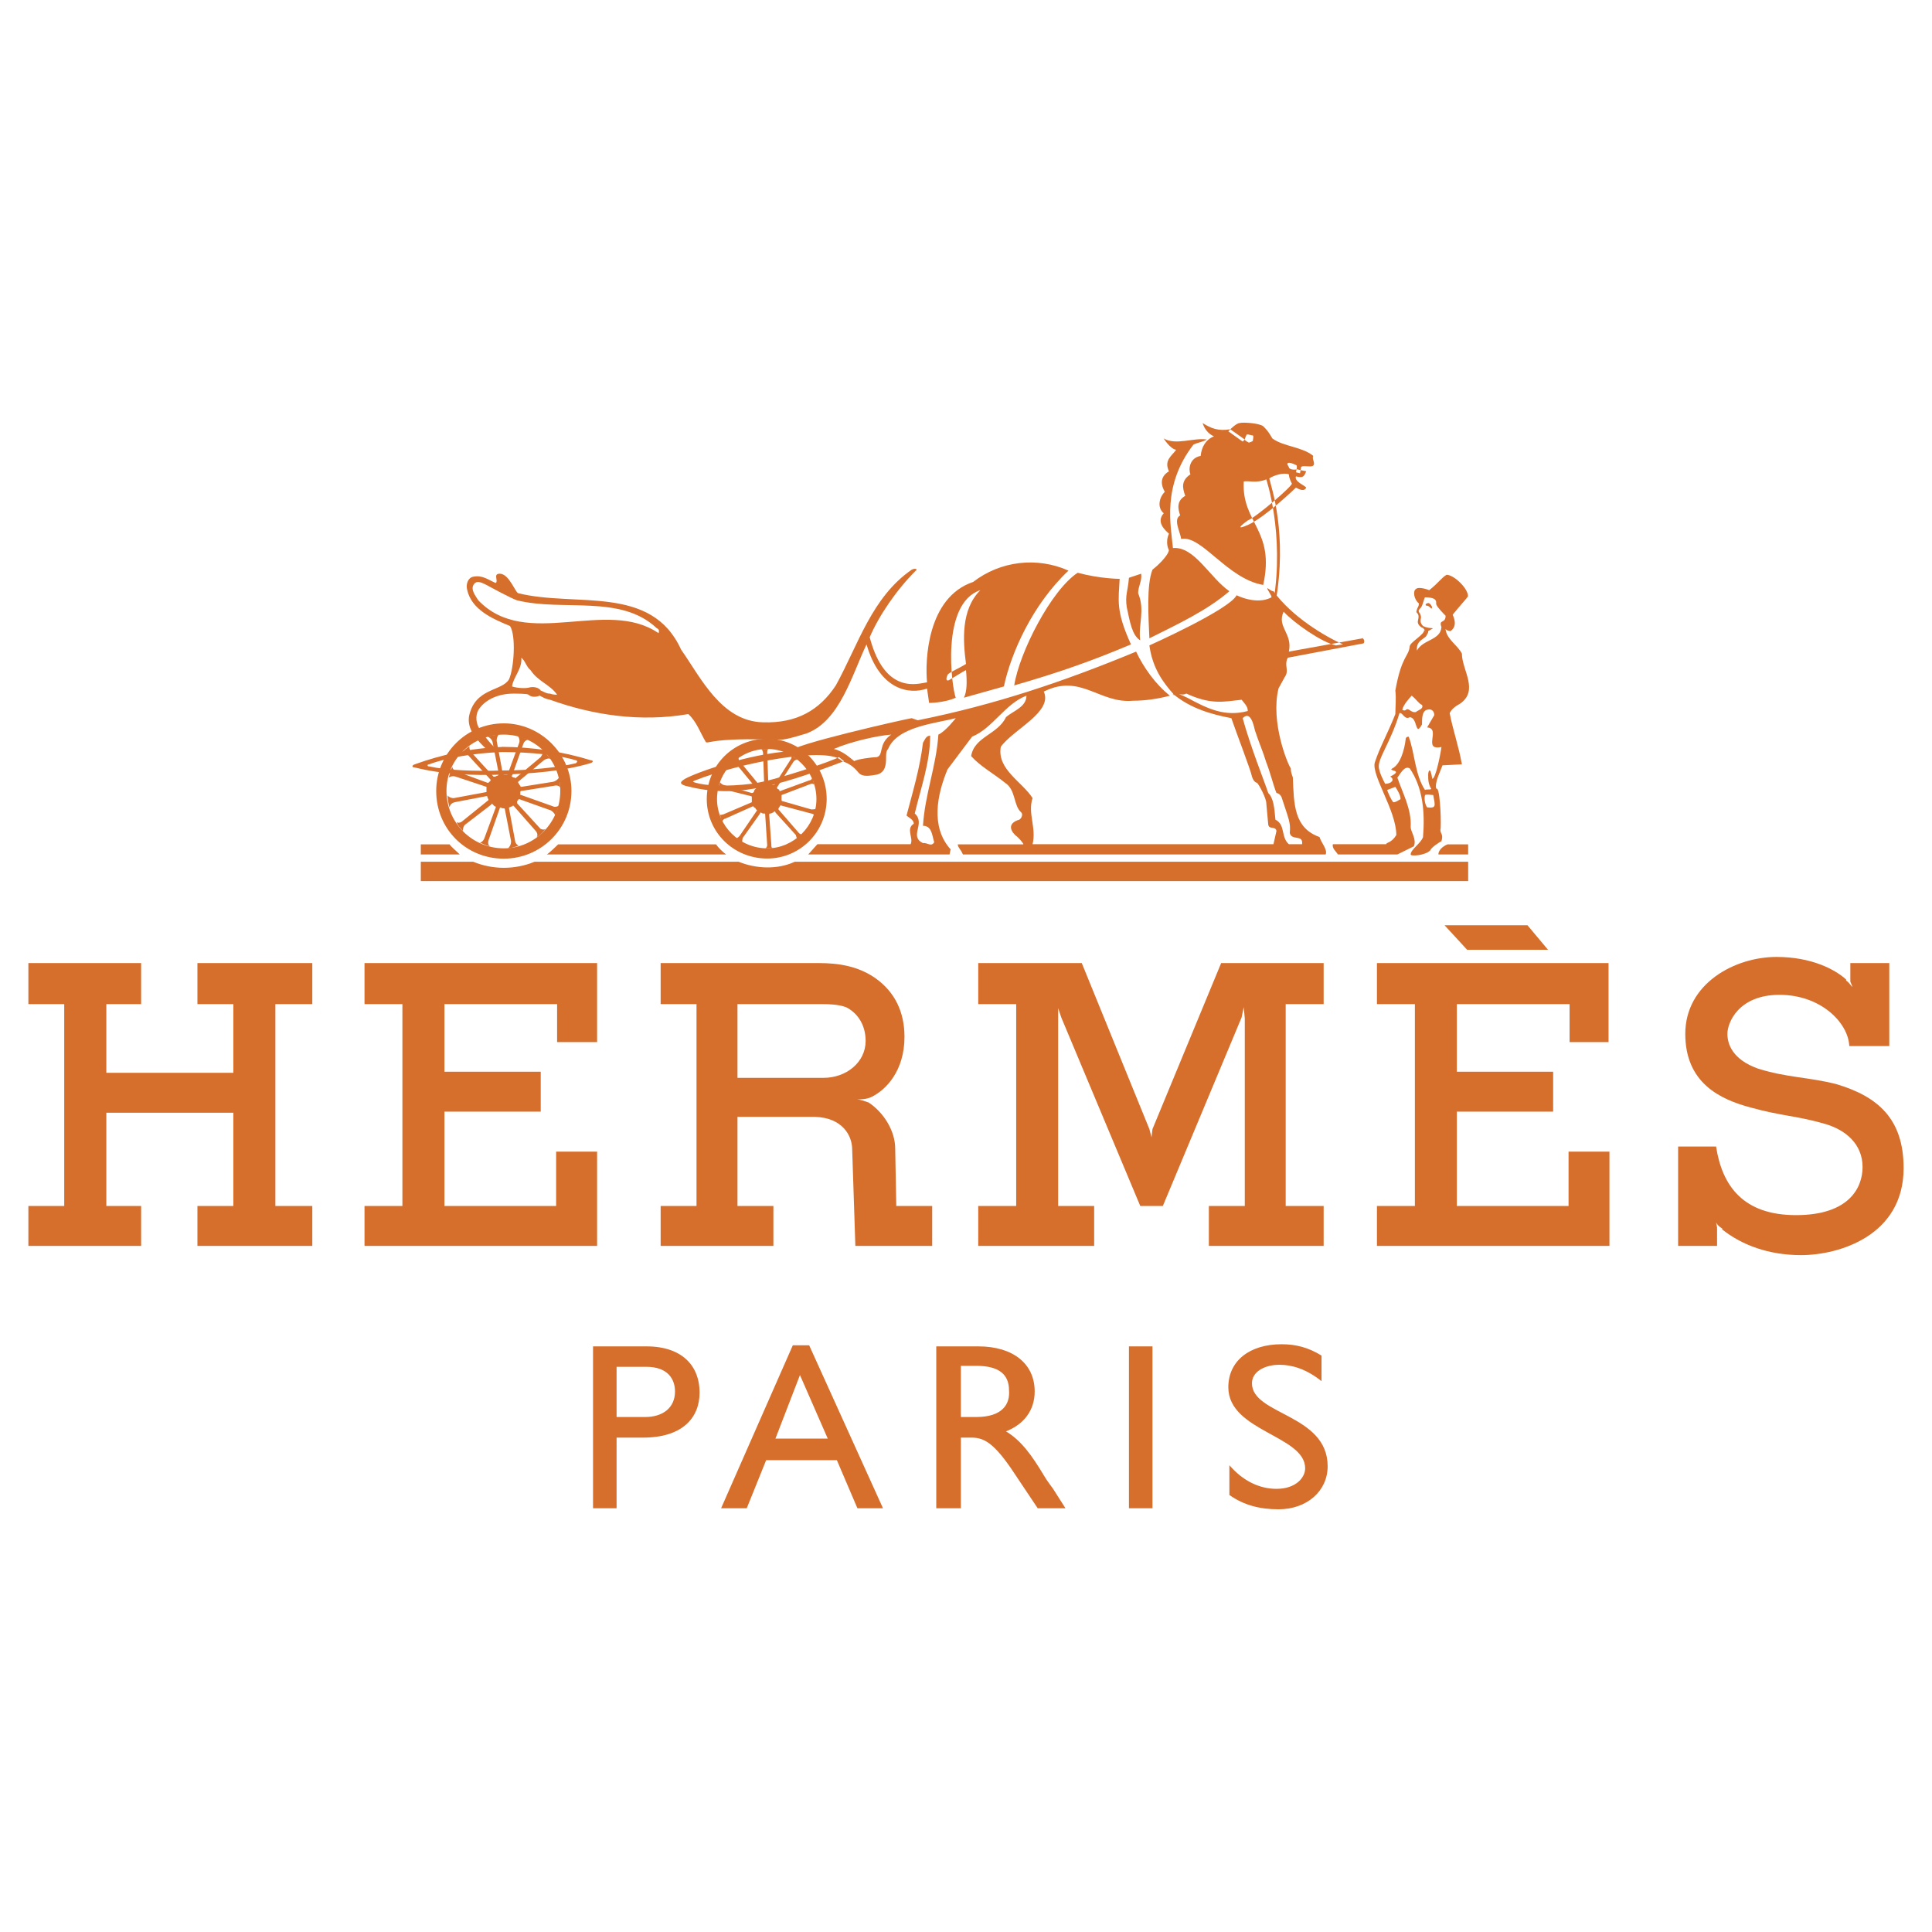 <?xml version="1.0" encoding="UTF-8"?>
<svg xmlns="http://www.w3.org/2000/svg" xmlns:xlink="http://www.w3.org/1999/xlink" width="100px" height="100px" viewBox="0 0 100 100" version="1.1">
<g id="surface1">
<rect x="0" y="0" width="100" height="100" style="fill:rgb(100%,100%,100%);fill-opacity:1;stroke:none;"/>
<path style=" stroke:none;fill-rule:evenodd;fill:rgb(84.314%,43.529%,17.255%);fill-opacity:1;" d="M 1.469 49.848 L 7.305 49.848 L 7.305 51.973 L 5.504 51.973 L 5.504 55.527 L 12.078 55.527 L 12.078 51.973 L 10.219 51.973 L 10.219 49.848 L 16.164 49.848 L 16.164 51.973 L 14.254 51.973 L 14.254 62.422 L 16.164 62.422 L 16.164 64.488 L 10.219 64.488 L 10.219 62.422 L 12.078 62.422 L 12.078 57.594 L 5.504 57.594 L 5.504 62.422 L 7.305 62.422 L 7.305 64.488 L 1.469 64.488 L 1.469 62.422 L 3.324 62.422 L 3.324 51.973 L 1.469 51.973 Z M 71.27 49.848 L 83.258 49.848 L 83.258 53.938 L 81.242 53.938 L 81.242 51.973 L 75.406 51.973 L 75.406 55.473 L 80.391 55.473 L 80.391 57.539 L 75.406 57.539 L 75.406 62.422 L 81.188 62.422 L 81.188 59.609 L 83.305 59.609 L 83.305 64.488 L 71.27 64.488 L 71.27 62.422 L 73.234 62.422 L 73.234 51.973 L 71.27 51.973 Z M 18.867 49.848 L 30.906 49.848 L 30.906 53.938 L 28.836 53.938 L 28.836 51.973 L 23.004 51.973 L 23.004 55.473 L 27.988 55.473 L 27.988 57.539 L 23.004 57.539 L 23.004 62.422 L 28.785 62.422 L 28.785 59.609 L 30.906 59.609 L 30.906 64.488 L 18.867 64.488 L 18.867 62.422 L 20.828 62.422 L 20.828 51.973 L 18.867 51.973 Z M 74.77 47.891 L 79.062 47.891 L 80.125 49.16 L 75.938 49.16 Z M 95.031 56.109 C 93.547 55.738 92.535 55.789 90.996 55.312 C 89.672 54.84 89.41 54.039 89.41 53.512 C 89.41 52.926 89.992 51.492 92.109 51.492 C 94.234 51.492 95.664 52.926 95.719 54.145 L 97.789 54.145 L 97.789 49.848 L 95.773 49.848 L 95.773 50.805 L 95.879 51.07 L 95.879 51.125 L 95.879 51.07 C 95.824 51.07 95.773 50.914 95.555 50.75 L 95.555 50.699 C 94.977 50.172 93.754 49.531 91.953 49.531 C 89.781 49.531 87.23 50.914 87.23 53.512 C 87.23 56.055 89.031 56.906 90.625 57.328 C 92.164 57.754 92.961 57.754 94.289 58.125 C 95.555 58.441 96.406 59.238 96.406 60.406 C 96.406 61.465 95.719 62.895 92.961 62.895 C 90.254 62.895 89.141 61.41 88.824 59.344 L 86.859 59.344 L 86.859 64.488 L 88.875 64.488 L 88.875 63.535 L 88.824 63.266 C 88.824 63.266 88.875 63.43 89.141 63.586 L 89.141 63.637 C 90.148 64.434 91.527 64.965 93.223 64.965 C 95.188 64.965 98.531 63.961 98.531 60.461 C 98.531 57.914 97.203 56.75 95.031 56.109 Z M 66.547 62.422 L 66.547 51.973 L 68.512 51.973 L 68.512 49.848 L 63.207 49.848 L 59.652 58.441 L 59.602 58.867 L 59.492 58.441 L 55.992 49.848 L 50.633 49.848 L 50.633 51.973 L 52.598 51.973 L 52.598 62.422 L 50.633 62.422 L 50.633 64.488 L 56.633 64.488 L 56.633 62.422 L 54.77 62.422 L 54.77 52.184 L 54.93 52.66 L 59.02 62.422 L 60.188 62.422 L 64.266 52.66 L 64.375 52.129 L 64.43 52.715 L 64.43 62.422 L 62.57 62.422 L 62.57 64.488 L 68.512 64.488 L 68.512 62.422 Z M 23.797 44.227 L 21.781 44.227 L 21.781 43.703 L 23.273 43.703 C 23.32 43.805 23.641 44.066 23.797 44.227 Z M 74.449 44.227 C 74.449 44.02 74.664 43.805 74.926 43.703 L 75.992 43.703 L 75.992 44.227 Z M 41.141 44.602 C 40.238 45.023 39.125 44.969 38.227 44.602 L 27.672 44.602 C 26.656 45.023 25.508 45.023 24.488 44.602 L 21.781 44.602 L 21.781 45.605 L 75.992 45.605 L 75.992 44.602 Z M 28.305 44.227 C 28.469 44.121 28.836 43.75 28.891 43.703 L 37.062 43.703 C 37.164 43.859 37.43 44.121 37.586 44.227 Z M 39.711 43.91 C 41.09 43.91 42.258 42.742 42.258 41.363 C 42.258 39.93 41.09 38.766 39.711 38.766 C 38.277 38.77 37.113 39.93 37.113 41.363 C 37.113 42.742 38.281 43.91 39.711 43.91 L 39.711 44.438 C 37.961 44.438 36.582 43.062 36.582 41.363 C 36.582 39.613 37.961 38.238 39.711 38.238 C 41.406 38.238 42.789 39.613 42.789 41.363 C 42.781 43.062 41.41 44.438 39.711 44.438 Z M 29.578 40.941 C 29.578 39.031 27.988 37.441 26.078 37.441 C 24.117 37.441 22.578 39.031 22.578 40.941 C 22.578 42.906 24.117 44.445 26.078 44.445 C 27.988 44.445 29.578 42.906 29.578 40.941 L 29 40.941 C 29 42.582 27.672 43.91 26.078 43.91 C 25.293 43.91 24.535 43.598 23.98 43.043 C 23.422 42.484 23.109 41.727 23.109 40.941 C 23.109 39.297 24.434 38.023 26.078 38.023 C 26.855 38.023 27.598 38.328 28.145 38.875 C 28.691 39.422 29 40.164 29 40.941 Z M 29.578 40.941 "/>
<path style=" stroke:none;fill-rule:evenodd;fill:rgb(84.314%,43.529%,17.255%);fill-opacity:1;" d="M 41.352 43.117 L 40.293 41.895 L 40.293 41.84 C 40.348 41.789 40.348 41.734 40.398 41.684 L 41.992 42.109 C 42.047 42.109 42.148 42.156 42.148 42.211 C 42.148 42.156 42.203 41.949 42.258 41.84 C 42.203 41.895 42.102 41.895 41.992 41.895 L 40.508 41.469 C 40.453 41.469 40.453 41.414 40.453 41.414 L 40.453 41.152 L 41.992 40.566 C 41.992 40.566 42.148 40.566 42.148 40.621 C 42.148 40.566 42.047 40.305 42.047 40.25 C 42.047 40.305 41.938 40.41 41.883 40.41 L 41.992 40.355 L 40.398 40.938 C 40.398 40.992 40.398 40.938 40.348 40.938 C 40.344 40.883 40.297 40.836 40.238 40.836 C 40.238 40.781 40.191 40.727 40.238 40.727 L 41.09 39.398 C 41.141 39.352 41.25 39.297 41.305 39.297 C 41.25 39.297 41.035 39.137 40.934 39.082 C 40.984 39.082 40.984 39.242 40.934 39.297 L 40.082 40.621 L 39.977 40.621 C 39.977 40.621 39.867 40.566 39.812 40.566 C 39.812 40.566 39.766 40.566 39.766 40.512 L 39.711 38.977 C 39.711 38.871 39.711 38.766 39.812 38.766 L 39.395 38.766 C 39.445 38.766 39.496 38.926 39.496 38.977 L 39.551 40.512 C 39.551 40.566 39.496 40.566 39.496 40.566 C 39.496 40.566 39.395 40.621 39.34 40.672 C 39.34 40.672 39.289 40.672 39.289 40.621 L 38.281 39.398 C 38.227 39.352 38.227 39.242 38.227 39.188 C 38.172 39.242 37.961 39.398 37.906 39.453 C 37.961 39.453 38.066 39.508 38.121 39.562 L 39.125 40.781 L 39.125 40.836 C 39.07 40.836 39.02 40.938 39.02 40.992 C 39.02 40.992 38.969 41.047 38.914 41.047 L 37.43 40.621 C 37.324 40.566 37.27 40.512 37.27 40.465 C 37.27 40.512 37.164 40.781 37.164 40.836 C 37.164 40.836 37.324 40.781 37.379 40.836 L 38.863 41.207 C 38.914 41.207 38.914 41.258 38.914 41.258 L 38.914 41.523 L 37.43 42.156 C 37.379 42.156 37.27 42.211 37.27 42.156 C 37.27 42.211 37.324 42.426 37.379 42.531 C 37.379 42.477 37.48 42.375 37.535 42.375 L 38.969 41.734 C 39.02 41.734 39.02 41.789 39.02 41.789 C 39.07 41.789 39.125 41.84 39.125 41.895 C 39.18 41.895 39.18 41.949 39.18 41.949 L 38.277 43.273 C 38.223 43.324 38.172 43.379 38.121 43.379 C 38.172 43.434 38.383 43.594 38.438 43.594 C 38.383 43.594 38.438 43.434 38.438 43.379 L 39.34 42.109 C 39.34 42.055 39.391 42.055 39.391 42.055 C 39.445 42.109 39.496 42.109 39.551 42.109 C 39.605 42.109 39.605 42.109 39.605 42.156 L 39.711 43.75 C 39.711 43.805 39.656 43.91 39.605 43.91 L 40.031 43.91 C 39.922 43.91 39.922 43.805 39.922 43.695 L 39.812 42.156 C 39.812 42.109 39.867 42.109 39.867 42.109 C 39.922 42.109 40.031 42.055 40.082 42 C 40.082 42 40.137 42 40.137 42.055 L 41.195 43.223 C 41.195 43.273 41.25 43.379 41.25 43.434 L 41.516 43.168 C 41.461 43.223 41.352 43.117 41.352 43.117 Z M 25.973 38.926 C 27.461 38.926 28.945 39.082 29.797 39.352 C 29.898 39.352 29.898 39.453 29.797 39.508 C 28.891 39.723 27.406 39.879 26.023 39.879 C 24.648 39.93 23.164 39.879 22.207 39.668 C 22.102 39.668 22.102 39.562 22.207 39.562 C 23.055 39.242 24.488 38.98 25.973 38.926 L 25.973 38.664 C 24.383 38.711 22.793 39.082 21.465 39.562 C 21.309 39.613 21.309 39.723 21.465 39.723 C 22.949 40.094 24.488 40.148 26.023 40.094 C 27.508 40.039 29.102 39.93 30.539 39.508 C 30.746 39.453 30.695 39.352 30.586 39.352 C 29.094 38.891 27.539 38.664 25.973 38.656 Z M 25.973 38.926 "/>
<path style=" stroke:none;fill-rule:evenodd;fill:rgb(84.314%,43.529%,17.255%);fill-opacity:1;" d="M 41.727 37.969 C 41.352 38.078 40.719 38.285 40.398 38.285 C 40.137 38.285 38.809 38.238 37.906 38.285 C 36.688 38.34 36.582 38.5 36.527 38.395 C 36.266 37.969 36.051 37.336 35.625 36.961 C 33.133 37.387 30.695 37.016 28.469 36.219 L 28.469 35.902 C 28.629 35.957 28.73 35.957 28.836 35.957 C 28.469 35.426 27.832 35.266 27.461 34.684 C 27.246 34.523 27.191 34.203 26.984 34.043 C 27.035 34.629 26.559 35.055 26.504 35.531 C 26.82 35.633 27.246 35.633 27.406 35.582 C 27.617 35.531 27.887 35.582 27.988 35.742 C 28.148 35.797 28.258 35.902 28.469 35.902 L 28.469 36.219 C 28.203 36.168 28.148 36.113 27.934 36.008 C 27.672 36.113 27.461 36.059 27.352 35.957 C 27.301 35.902 26.766 35.902 26.559 35.902 C 25.867 35.902 25.125 36.168 24.758 36.754 C 24.594 37.07 24.648 37.441 24.805 37.703 C 24.914 37.867 25.391 38.555 25.707 38.766 L 25.281 38.871 C 24.648 38.285 24.172 37.758 24.277 37.07 C 24.594 35.586 25.973 35.797 26.348 35.16 C 26.609 34.574 26.715 32.883 26.398 32.402 C 25.5 32.031 24.383 31.555 24.172 30.492 C 24.117 30.227 24.223 29.906 24.488 29.852 C 24.965 29.75 25.281 30.016 25.656 30.176 C 25.816 30.07 25.5 29.695 25.867 29.695 C 26.348 29.695 26.664 30.648 26.82 30.703 L 26.766 31.074 C 26.449 30.973 25.281 30.332 25.18 30.277 C 24.965 30.176 24.703 30.016 24.539 30.227 C 24.332 30.492 24.594 30.812 24.758 31.074 C 27.246 33.672 31.383 30.918 34.086 32.773 C 34.141 32.613 34.086 32.559 33.984 32.508 C 32.125 30.758 29.156 31.66 26.766 31.074 L 26.82 30.703 C 29.797 31.445 33.715 30.23 35.254 33.625 C 36.266 35.055 37.324 37.336 39.496 37.387 C 41.25 37.441 42.418 36.754 43.262 35.477 C 44.43 33.355 45.121 30.918 47.188 29.488 C 47.402 29.379 47.504 29.488 47.402 29.535 C 46.391 30.547 45.492 31.871 45.016 32.984 C 45.812 36.012 47.559 35.371 47.984 35.316 C 47.875 34.203 47.984 30.918 50.371 30.121 C 51.781 29.031 53.676 28.809 55.305 29.535 C 53.445 31.289 52.336 33.781 51.961 35.531 L 49.891 36.113 C 50.055 35.797 50.055 35.266 50 34.684 C 49.789 34.789 49.574 34.945 49.098 35.215 C 48.887 35.266 49.043 34.945 49.043 34.945 C 49.043 34.844 49.574 34.629 50 34.367 C 49.84 33.145 49.734 31.555 50.742 30.547 C 48.672 31.234 49.258 35.586 49.469 36.113 C 48.887 36.383 48.09 36.383 48.09 36.383 L 47.984 35.641 C 47.078 35.957 45.543 35.742 44.852 33.355 C 44.109 34.891 43.477 37.336 41.727 37.969 Z M 74.082 31.5 C 73.977 31.391 73.922 31.344 73.812 31.344 C 73.758 31.289 73.812 31.234 73.867 31.234 C 73.922 31.18 74.027 31.234 74.082 31.344 C 74.133 31.391 74.133 31.5 74.082 31.5 Z M 74.082 31.5 "/>
<path style=" stroke:none;fill-rule:evenodd;fill:rgb(84.314%,43.529%,17.255%);fill-opacity:1;" d="M 26.609 41.738 L 27.727 43.008 C 27.832 43.117 27.832 43.277 27.777 43.328 C 27.934 43.277 28.148 43.008 28.25 42.906 C 28.203 42.953 27.988 42.953 27.934 42.852 L 26.766 41.578 L 26.766 41.469 L 26.82 41.414 C 26.82 41.363 26.875 41.363 26.875 41.363 L 28.52 41.949 C 28.676 42.055 28.73 42.156 28.73 42.211 C 28.785 42.109 28.891 41.793 28.945 41.684 C 28.891 41.738 28.73 41.793 28.629 41.738 L 26.984 41.152 C 26.93 41.152 26.93 41.152 26.93 41.098 L 26.93 40.996 C 26.93 40.941 26.984 40.941 26.984 40.941 L 28.676 40.672 C 28.891 40.621 29 40.727 29 40.781 C 29 40.672 28.945 40.305 28.945 40.199 C 28.945 40.25 28.836 40.41 28.629 40.465 L 26.984 40.727 C 26.93 40.727 26.93 40.672 26.93 40.672 C 26.875 40.621 26.875 40.57 26.82 40.516 L 26.82 40.465 L 28.148 39.352 C 28.305 39.242 28.469 39.242 28.52 39.297 C 28.414 39.188 28.203 38.926 28.094 38.82 C 28.148 38.871 28.094 39.031 27.988 39.188 L 26.715 40.25 C 26.664 40.305 26.664 40.305 26.664 40.25 C 26.609 40.25 26.559 40.25 26.504 40.195 C 26.504 40.195 26.449 40.148 26.504 40.148 L 27.09 38.5 C 27.129 38.383 27.23 38.301 27.352 38.285 C 27.246 38.238 26.875 38.078 26.766 38.078 C 26.82 38.078 26.93 38.285 26.875 38.445 L 26.289 40.039 C 26.289 40.094 26.242 40.094 26.242 40.094 L 26.078 40.094 L 26.023 40.039 L 25.707 38.34 C 25.707 38.129 25.816 38.023 25.816 38.023 C 25.707 38.023 25.391 38.078 25.23 38.129 C 25.281 38.129 25.445 38.238 25.492 38.395 L 25.816 40.039 C 25.816 40.094 25.816 40.094 25.762 40.148 C 25.707 40.148 25.656 40.199 25.602 40.199 L 25.547 40.199 L 24.383 38.926 C 24.277 38.766 24.277 38.609 24.332 38.609 C 24.223 38.664 23.961 38.871 23.906 38.98 C 23.961 38.98 24.117 38.98 24.223 39.082 L 25.391 40.355 L 25.391 40.41 L 25.281 40.516 L 25.23 40.516 L 23.641 39.93 C 23.48 39.879 23.375 39.723 23.43 39.668 C 23.32 39.828 23.273 40.148 23.219 40.254 C 23.273 40.199 23.43 40.148 23.59 40.199 L 25.18 40.727 L 25.18 40.996 L 23.48 41.312 C 23.32 41.312 23.164 41.207 23.164 41.152 C 23.164 41.312 23.219 41.684 23.273 41.789 C 23.273 41.734 23.32 41.578 23.535 41.523 L 25.18 41.207 C 25.18 41.207 25.234 41.207 25.234 41.258 C 25.234 41.312 25.234 41.312 25.281 41.367 L 25.281 41.414 L 23.961 42.48 C 23.797 42.637 23.641 42.582 23.641 42.535 C 23.641 42.691 23.906 42.953 23.961 43.008 C 23.961 42.953 23.961 42.797 24.066 42.691 L 25.445 41.633 C 25.445 41.578 25.445 41.578 25.5 41.633 L 25.605 41.738 C 25.66 41.738 25.66 41.738 25.66 41.793 L 25.074 43.379 C 25.02 43.539 24.863 43.648 24.809 43.594 C 24.918 43.648 25.234 43.805 25.391 43.805 C 25.289 43.805 25.234 43.648 25.289 43.484 L 25.867 41.84 C 25.867 41.84 25.867 41.793 25.922 41.793 C 25.977 41.84 26.031 41.84 26.086 41.84 C 26.086 41.84 26.133 41.84 26.133 41.895 L 26.453 43.539 C 26.453 43.75 26.348 43.859 26.293 43.91 C 26.453 43.91 26.773 43.805 26.879 43.75 C 26.828 43.805 26.664 43.648 26.664 43.539 L 26.348 41.84 L 26.348 41.793 C 26.402 41.793 26.453 41.738 26.508 41.738 C 26.559 41.684 26.559 41.684 26.609 41.738 Z M 73.336 31.715 C 73.281 31.66 73.336 31.605 73.336 31.555 C 73.391 31.391 73.441 31.391 73.441 31.234 C 73.18 31.02 73.125 30.594 73.281 30.492 C 73.441 30.332 73.977 30.547 73.977 30.547 C 74.449 30.176 74.609 29.906 74.875 29.75 C 75.242 29.75 75.984 30.438 75.984 30.863 C 75.883 31.02 75.617 31.289 75.191 31.816 C 75.352 32.188 75.352 32.457 75.086 32.664 C 75.035 32.664 74.926 32.664 74.82 32.559 C 74.875 33.09 75.461 33.406 75.668 33.832 C 75.668 34.684 76.57 35.742 75.562 36.43 C 75.352 36.539 75.137 36.699 75.035 36.91 C 75.195 37.758 75.512 38.664 75.668 39.562 L 74.664 39.613 C 74.555 39.93 74.238 40.516 74.344 40.836 C 74.344 40.836 74.293 40.781 74.398 40.836 C 74.555 41.047 74.609 42.797 74.555 42.953 C 74.555 43.168 74.719 43.168 74.609 43.539 C 74.5 43.594 74.082 43.859 74.027 44.02 C 73.758 44.281 73.016 44.336 73.016 44.227 C 73.016 43.965 73.551 43.648 73.656 43.324 C 73.758 42.055 73.656 40.781 72.969 39.773 C 72.699 39.613 72.492 40.039 72.328 40.25 C 72.598 41.047 73.07 41.895 73.016 42.797 C 73.016 43.062 73.34 43.434 73.18 43.805 L 72.328 44.227 L 69.254 44.227 C 69.148 44.066 68.938 43.91 68.988 43.695 L 71.75 43.695 C 71.75 43.594 72.012 43.648 72.273 43.223 C 72.273 41.949 70.953 40.094 71.164 39.453 C 71.426 38.656 71.801 38.023 72.223 36.961 L 72.438 36.91 C 71.957 38.5 71.27 39.297 71.375 39.773 C 71.426 40.039 71.531 40.25 71.695 40.57 L 71.797 40.891 C 71.852 41.047 72.012 41.414 72.117 41.523 C 72.273 41.523 72.383 41.414 72.492 41.363 C 72.492 41.152 72.328 40.891 72.223 40.727 L 71.797 40.891 L 71.695 40.57 C 72.012 40.57 72.223 40.355 71.957 40.195 C 72.699 39.824 71.797 39.93 72.066 39.773 C 72.492 39.562 72.699 38.766 72.754 38.285 C 72.754 38.184 72.809 38.129 72.914 38.129 C 73.234 38.98 73.234 40.094 73.758 40.891 L 73.758 41.152 C 73.707 41.363 73.758 41.633 73.867 41.789 C 74.344 41.84 74.293 41.734 74.184 41.152 C 74.082 41.152 73.867 41.098 73.758 41.152 L 73.758 40.891 C 73.812 40.836 74.027 40.891 74.082 40.836 C 73.922 40.57 73.922 40.355 73.922 40.094 C 73.922 39.93 74.027 39.613 74.133 40.305 C 74.293 40.355 74.555 39.082 74.609 38.664 C 73.602 38.871 74.609 37.703 73.867 37.652 L 74.238 37.016 C 74.238 36.801 74.082 36.645 73.812 36.754 L 73.602 36.484 C 73.441 36.43 73.285 36.168 73.07 36.008 C 72.914 36.168 72.648 36.484 72.594 36.699 C 72.543 36.754 72.699 36.801 72.754 36.754 C 72.914 36.594 73.016 36.91 73.285 36.855 C 73.391 36.754 73.707 36.699 73.602 36.484 L 73.812 36.754 C 73.602 36.855 73.602 37.227 73.602 37.496 C 73.234 38.184 73.391 37.125 72.965 37.125 C 72.699 37.281 72.594 36.855 72.438 36.91 L 72.223 36.961 C 72.223 36.594 72.273 36.168 72.223 35.742 C 72.543 33.941 72.914 33.992 72.965 33.461 C 72.965 33.25 73.758 32.828 73.711 32.613 C 73.758 32.613 73.867 32.773 73.867 32.828 C 73.812 33.09 73.285 33.09 73.34 33.672 C 73.656 33.09 74.562 33.145 74.609 32.457 C 74.453 32.031 74.824 32.297 74.824 31.871 C 74.719 31.762 74.398 31.445 74.344 31.289 C 74.293 31.234 74.508 30.918 73.758 30.918 C 73.711 30.969 73.656 31.289 73.551 31.445 C 73.496 31.5 73.391 31.605 73.441 31.66 C 73.441 31.711 73.551 31.762 73.551 31.977 C 73.496 32.188 73.551 32.297 73.656 32.402 C 74.082 32.613 74.398 32.402 73.922 32.664 C 73.922 32.719 73.922 32.773 73.867 32.828 C 73.867 32.773 73.711 32.559 73.656 32.504 C 73.602 32.504 73.34 32.348 73.391 32.133 C 73.441 31.922 73.441 31.816 73.336 31.715 Z M 59.066 29.695 C 59.121 30.07 58.91 30.332 58.91 30.703 C 59.281 31.605 58.91 32.297 59.016 33.145 C 58.594 32.883 58.484 32.188 58.324 31.445 C 58.223 30.812 58.379 30.602 58.434 29.906 Z M 57.953 29.961 C 57.898 31.074 57.742 31.605 58.539 33.355 C 56.523 34.203 54.879 34.789 52.496 35.477 C 52.758 33.781 54.406 30.547 55.781 29.645 C 56.949 29.961 57.953 29.961 57.953 29.961 Z M 57.953 29.961 "/>
<path style=" stroke:none;fill-rule:evenodd;fill:rgb(84.314%,43.529%,17.255%);fill-opacity:1;" d="M 52.758 42.426 C 52.227 42.582 52.227 42.906 52.543 43.223 C 52.758 43.379 52.969 43.648 52.969 43.703 L 49.574 43.703 C 49.574 43.859 49.734 43.965 49.84 44.227 L 68.617 44.227 C 68.719 43.965 68.402 43.648 68.297 43.324 C 66.973 42.852 66.973 41.633 66.918 40.25 C 66.918 40.195 66.812 40.039 66.812 39.773 C 66.656 39.562 65.75 37.387 66.176 35.633 L 66.492 35.055 C 66.758 34.684 66.441 34.469 66.656 34.043 L 70.578 33.301 C 70.629 33.246 70.629 33.09 70.527 33.039 C 70.527 32.984 70.578 33.039 70.527 33.039 L 66.711 33.727 C 66.918 32.773 66.07 32.457 66.441 31.66 C 66.973 32.242 68.402 33.246 69.145 33.406 L 69.516 33.355 C 68.562 32.93 66.867 31.922 65.914 30.602 C 65.805 30.602 65.699 30.492 65.594 30.438 C 65.594 30.547 65.859 30.863 65.805 30.918 C 65.805 30.918 65.172 31.344 64.004 30.812 C 63.633 31.555 59.492 33.406 59.492 33.406 C 59.652 34.574 60.188 35.316 60.766 35.957 C 60.82 36.059 60.605 35.852 60.766 35.957 C 61.617 36.645 62.621 36.961 63.734 37.172 C 63.949 37.812 64.746 39.879 64.801 40.195 C 64.902 40.516 65.062 40.516 65.062 40.516 C 65.172 40.621 65.543 41.312 65.543 41.578 L 65.645 42.691 C 65.699 42.953 66.016 42.742 66.07 43.008 L 65.914 43.695 L 66.711 43.695 C 66.285 43.324 66.547 42.691 66.016 42.426 C 65.961 41.789 65.914 41.309 65.645 41.047 C 65.434 40.41 64.746 38.711 64.32 37.172 L 64.586 36.801 C 63.418 37.117 62.52 36.695 61.453 36.113 C 60.66 35.742 61.137 36.059 61.402 35.898 C 62.676 36.484 63.312 36.324 64.266 36.219 C 64.375 36.375 64.586 36.539 64.586 36.801 L 64.32 37.172 C 64.586 36.91 64.797 37.066 64.957 37.812 C 65.164 38.445 65.383 38.926 65.539 39.453 C 65.75 39.984 65.914 40.672 66.07 41.047 C 66.07 41.047 66.23 41.047 66.332 41.258 C 66.711 42.426 66.812 42.582 66.758 43.117 C 66.867 43.539 67.453 43.168 67.398 43.695 L 53.445 43.695 C 53.656 42.848 53.184 42.105 53.445 41.309 C 52.914 40.465 51.594 39.824 51.801 38.656 C 52.438 37.758 54.508 36.855 54.027 35.797 C 55.938 34.84 56.895 36.43 58.648 36.27 C 59.281 36.27 59.969 36.168 60.555 36.008 C 59.809 35.426 59.176 34.523 58.805 33.727 C 55.094 35.266 51.484 36.484 47.504 37.281 L 47.188 37.172 C 46.816 37.227 40.773 38.602 40.98 38.871 C 38.703 39.027 36.051 39.984 35.469 40.305 C 35.199 40.465 35.152 40.566 35.469 40.672 C 37.906 41.309 39.922 40.836 43.688 39.398 L 43.422 39.188 C 43.211 39.344 40.137 40.41 38.914 40.566 C 37.641 40.727 36.527 40.672 35.996 40.512 C 35.84 40.461 35.84 40.461 35.941 40.41 C 38.328 39.453 42.945 38.602 43.586 39.398 C 43.953 39.508 44.219 39.719 44.43 39.984 C 44.645 40.25 45.07 40.141 45.387 40.094 C 45.812 39.984 45.863 39.613 45.863 39.242 L 45.387 39.188 C 45.172 39.188 44.328 39.297 44.219 39.398 C 43.902 39.137 43.586 38.871 43.16 38.766 C 44.008 38.395 45.387 38.078 46.129 38.023 C 45.438 38.5 45.758 39.082 45.387 39.188 L 45.863 39.242 C 45.863 39.027 45.863 38.871 45.969 38.766 C 46.445 37.598 48.461 37.438 49.469 37.172 C 49.469 37.172 48.941 37.859 48.57 38.023 C 48.461 39.668 47.875 41.098 47.773 42.742 C 48.246 42.742 48.246 43.273 48.355 43.594 C 48.199 43.859 47.984 43.594 47.773 43.641 C 47.031 43.273 47.93 42.637 47.348 42.105 C 47.664 40.781 48.145 39.453 48.145 38.078 C 47.93 38.078 47.875 38.285 47.773 38.445 C 47.613 39.77 47.242 40.992 46.922 42.211 C 47.031 42.32 47.297 42.422 47.297 42.637 C 46.871 42.898 47.297 43.379 47.133 43.695 L 42.309 43.695 L 41.832 44.227 L 49.148 44.227 L 49.203 43.961 C 48.145 42.793 48.516 41.098 49.043 39.824 L 50.316 38.129 C 51.375 37.703 52.016 36.43 53.129 36.008 C 53.129 36.594 52.438 36.801 52.07 37.117 C 51.645 38.023 50.426 38.129 50.266 39.137 C 50.742 39.668 51.43 40.039 52.016 40.512 C 52.598 40.891 52.438 41.68 52.859 42.051 C 52.969 42.156 52.859 42.375 52.758 42.426 Z M 52.758 42.426 "/>
<path style=" stroke:none;fill-rule:evenodd;fill:rgb(84.314%,43.529%,17.255%);fill-opacity:1;" d="M 60.875 23.281 C 60.66 23.598 60.234 23.809 60.504 24.395 C 59.969 24.711 60.133 25.191 60.289 25.453 C 60.023 25.719 59.863 26.25 60.234 26.566 C 59.809 27.047 60.344 27.469 60.504 27.625 C 60.289 28.105 60.504 28.477 60.504 28.477 C 60.449 28.793 59.863 29.328 59.652 29.484 C 59.336 30.277 59.445 31.922 59.492 33.039 C 60.977 32.297 62.465 31.605 63.633 30.602 C 62.621 29.906 61.828 28.266 60.711 28.367 C 60.605 27.203 60.133 25.137 61.773 23.012 C 61.988 22.91 62.305 22.855 62.465 22.75 C 61.773 22.641 60.875 23.066 60.234 22.695 C 60.234 22.695 60.555 23.227 60.875 23.281 Z M 60.875 23.281 "/>
<path style=" stroke:none;fill-rule:evenodd;fill:rgb(84.314%,43.529%,17.255%);fill-opacity:1;" d="M 64.43 22.75 C 64.43 22.805 64.641 22.91 64.641 22.91 C 64.641 22.91 64.848 22.855 64.848 22.805 C 64.848 22.75 64.902 22.586 64.848 22.539 C 64.797 22.539 64.641 22.484 64.531 22.484 C 64.531 22.484 64.43 22.695 64.43 22.75 L 64.32 22.855 L 63.578 22.324 L 63.68 22.219 C 63.68 22.219 64.004 21.898 64.16 21.898 C 64.32 21.844 65.172 21.898 65.383 22.062 C 65.543 22.219 65.645 22.324 65.859 22.695 C 66.441 23.121 67.398 23.121 67.977 23.598 C 67.875 23.754 68.141 24.023 67.93 24.125 C 67.77 24.18 67.398 24.07 67.344 24.18 L 67.289 24.496 L 67.078 24.445 C 67.078 24.445 67.184 24.07 67.078 24.07 C 66.973 24.023 66.758 23.914 66.656 23.969 C 66.602 24.023 66.656 24.07 66.711 24.18 C 66.711 24.289 66.973 24.34 67.133 24.289 L 67.344 24.34 L 67.609 24.391 C 67.504 24.656 67.453 24.762 67.078 24.656 C 66.973 24.922 67.555 25.137 67.609 25.238 C 67.555 25.348 67.453 25.453 67.078 25.238 C 67.078 25.238 65.543 26.723 64.641 27.148 C 63.688 27.574 64.586 26.938 64.586 26.938 C 65.008 26.777 66.867 25.188 66.867 25.031 C 66.812 24.922 66.711 24.711 66.711 24.551 C 66.441 24.445 65.914 24.605 65.699 24.766 C 65.805 25.238 66.656 27.625 66.016 31.234 L 65.914 31.129 C 66.492 27.625 65.543 24.812 65.543 24.812 C 65.008 25.031 64.641 24.867 64.375 24.922 C 64.266 27.102 66.016 27.418 65.383 30.277 C 63.523 29.961 62.195 27.68 61.137 27.895 C 61.086 27.52 60.711 26.883 61.086 26.676 C 60.977 26.359 60.875 25.934 61.348 25.664 C 61.191 25.238 61.137 24.867 61.617 24.551 C 61.508 24.289 61.562 23.703 62.145 23.598 C 62.195 23.121 62.414 22.75 62.836 22.586 C 62.359 22.379 62.25 21.898 62.25 21.898 C 62.676 22.168 63.047 22.324 63.68 22.219 Z M 46.391 62.422 L 46.336 59.453 C 46.336 58.551 45.758 57.594 44.961 57.066 C 44.801 57.012 44.535 56.906 44.328 56.906 C 44.535 56.906 44.801 56.906 45.07 56.797 C 45.863 56.426 46.816 55.422 46.816 53.668 C 46.816 52.344 46.289 51.332 45.332 50.645 C 44.43 50.008 43.422 49.848 42.363 49.848 L 34.195 49.848 L 34.195 51.973 L 36.051 51.973 L 36.051 62.422 L 34.195 62.422 L 34.195 64.488 L 40.031 64.488 L 40.031 62.422 L 38.172 62.422 L 38.172 57.809 L 42.203 57.809 C 43.586 57.859 44.109 58.758 44.109 59.5 L 44.273 64.488 L 48.25 64.488 L 48.25 62.422 Z M 42.625 55.789 L 38.172 55.789 L 38.172 51.973 L 42.363 51.973 C 42.844 51.973 43.367 51.973 43.793 52.133 C 44.328 52.398 44.805 52.984 44.805 53.883 C 44.801 54.996 43.793 55.789 42.625 55.789 Z M 33.453 69.688 C 35.359 69.688 36.211 70.746 36.211 72.074 C 36.211 73.398 35.309 74.41 33.289 74.41 L 31.914 74.41 L 31.914 78.066 L 30.695 78.066 L 30.695 69.688 Z M 31.914 73.344 L 33.398 73.344 C 34.301 73.344 34.938 72.871 34.938 72.023 C 34.938 71.383 34.566 70.746 33.453 70.746 L 31.914 70.746 Z M 45.703 78.066 L 44.379 78.066 L 43.316 75.578 L 39.656 75.578 L 38.652 78.066 L 37.324 78.066 L 41.035 69.633 L 41.883 69.633 Z M 40.137 74.461 L 42.844 74.461 L 41.406 71.172 Z M 59.652 78.066 L 58.434 78.066 L 58.434 69.688 L 59.652 69.688 Z M 68.402 71.488 C 67.609 70.855 66.867 70.641 66.23 70.641 C 65.434 70.641 64.801 71.012 64.801 71.598 C 64.801 73.242 68.719 73.188 68.719 75.895 C 68.719 77.164 67.66 78.121 66.176 78.121 C 65.219 78.121 64.375 77.91 63.633 77.379 L 63.633 75.84 C 64.32 76.637 65.172 77.062 66.07 77.062 C 67.078 77.062 67.555 76.477 67.555 76 C 67.555 74.301 63.578 74.086 63.578 71.805 C 63.578 70.43 64.691 69.578 66.332 69.578 C 67.078 69.578 67.715 69.742 68.402 70.164 Z M 54.508 77.062 C 54.352 76.844 54.188 76.637 54.031 76.367 C 53.395 75.309 52.859 74.566 52.07 74.086 C 53.023 73.715 53.555 72.973 53.555 72.023 C 53.555 70.59 52.441 69.688 50.633 69.688 L 48.461 69.688 L 48.461 78.066 L 49.734 78.066 L 49.734 74.41 L 50.266 74.41 C 50.898 74.41 51.43 74.617 52.543 76.32 L 53.711 78.066 L 55.148 78.066 Z M 50.531 73.344 L 49.734 73.344 L 49.734 70.695 L 50.531 70.695 C 51.75 70.695 52.227 71.172 52.227 71.969 C 52.281 72.656 51.91 73.344 50.531 73.344 Z M 50.531 73.344 "/>
</g>
</svg>
